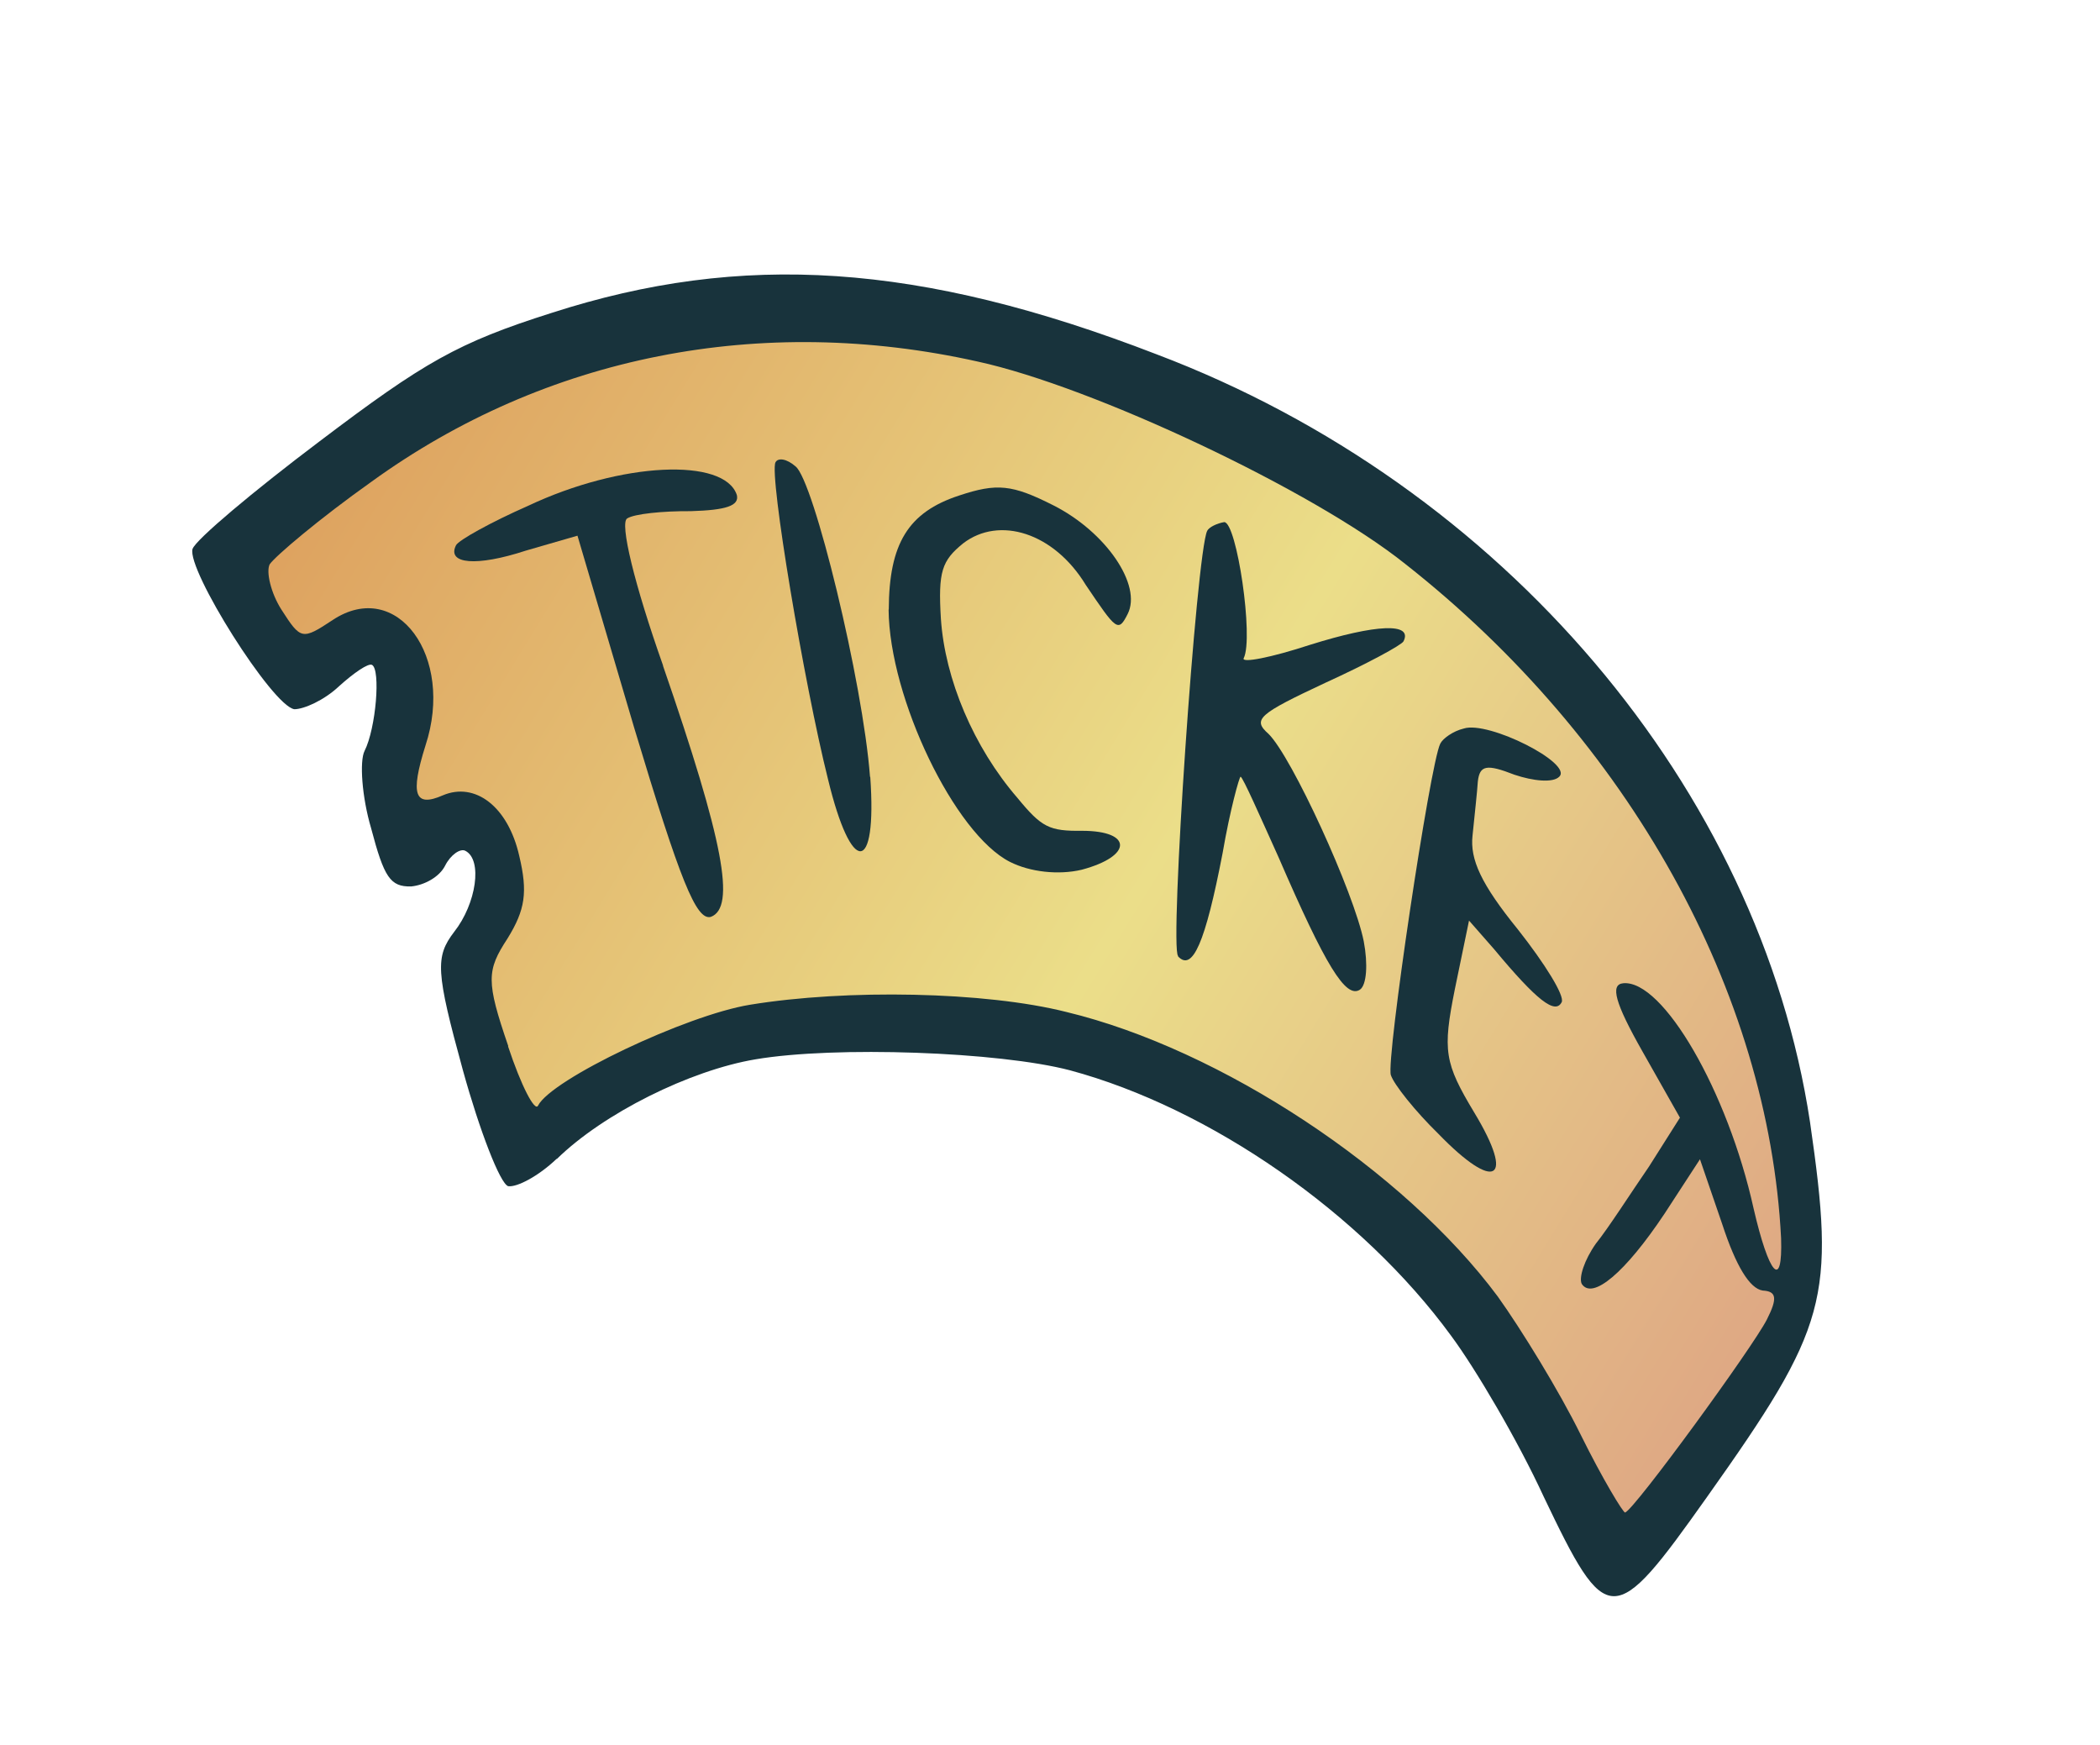 <svg width="71" height="59" viewBox="0 0 71 59" fill="none" xmlns="http://www.w3.org/2000/svg">
<g clip-path="url(#clip0_18_279)">
<path d="M60.362 45.285L54.949 53.062C54.949 53.062 50.657 43.851 44.819 39.767C38.981 35.683 33.75 34.684 29.259 34.798C24.768 34.911 18.053 38.73 18.053 38.73L15.55 33.116C15.55 33.116 16.908 31.72 16.917 30.416C16.926 29.111 16.86 27.87 15.995 27.866C15.129 27.861 13.912 28.721 13.912 28.721L13.266 26.397C13.266 26.397 14.627 22.652 13.562 22.113C12.496 21.574 10.721 22.324 10.721 22.324L9.266 22.282L8.138 19.367C8.138 19.367 15.143 11.188 22.201 10.306C29.247 9.417 46.124 14.229 52.531 22.29C58.947 30.348 60.696 40.153 60.696 40.153L60.356 45.282L60.362 45.285Z" fill="url(#paint0_linear_18_279)"/>
<path d="M18.825 39.179C20.402 37.634 23.33 36.179 25.543 35.809C28.226 35.352 33.775 35.55 36.176 36.18C40.911 37.456 46.04 41.014 49.064 45.157C49.889 46.269 51.32 48.7 52.185 50.578C54.333 55.079 54.544 55.077 57.712 50.605C61.802 44.842 62.06 43.903 61.195 37.924C59.488 26.666 50.821 16.411 39.099 11.975C31.077 8.875 25.082 8.502 18.65 10.577C15.479 11.583 14.344 12.238 10.801 14.921C8.556 16.613 6.617 18.243 6.509 18.557C6.312 19.26 9.204 23.863 9.951 23.974C10.268 23.975 10.954 23.679 11.467 23.193C11.96 22.749 12.449 22.41 12.576 22.475C12.875 22.626 12.712 24.62 12.325 25.385C12.153 25.725 12.233 26.938 12.548 28.001C12.987 29.663 13.196 29.979 13.898 29.965C14.345 29.924 14.855 29.646 15.047 29.266C15.239 28.886 15.564 28.674 15.731 28.759C16.324 29.059 16.106 30.547 15.356 31.499C14.711 32.344 14.732 32.832 15.65 36.176C16.215 38.219 16.907 40.009 17.181 40.097C17.478 40.139 18.204 39.761 18.822 39.17L18.825 39.179ZM17.184 35.361C16.43 33.164 16.452 32.806 17.159 31.724C17.761 30.749 17.845 30.155 17.557 28.938C17.178 27.257 16.06 26.423 14.972 26.885C14.015 27.304 13.864 26.859 14.386 25.199C15.377 22.186 13.413 19.535 11.256 20.953C10.21 21.646 10.17 21.626 9.514 20.606C9.159 20.05 8.99 19.328 9.118 19.075C9.31 18.796 10.805 17.528 12.555 16.287C18.446 12.022 25.726 10.586 33.057 12.222C36.947 13.069 44.395 16.573 47.506 19.059C55.095 25.027 59.792 33.539 60.218 41.856C60.275 43.643 59.804 43.086 59.288 40.85C58.413 36.891 56.224 33.114 54.881 33.237C54.433 33.278 54.598 33.897 55.53 35.541L56.798 37.781L55.751 39.435C55.152 40.304 54.381 41.512 53.954 42.041C53.567 42.59 53.374 43.187 53.477 43.398C53.837 43.957 54.948 43.021 56.274 41.031L57.475 39.187L58.229 41.384C58.689 42.789 59.153 43.559 59.597 43.625C60.061 43.65 60.104 43.881 59.739 44.601C59.267 45.534 55.266 51.023 54.945 51.128C54.884 51.148 54.185 49.999 53.445 48.503C52.711 47.01 51.42 44.917 50.64 43.828C47.47 39.561 41.282 35.467 36.053 34.208C33.315 33.516 28.614 33.429 25.356 33.964C23.204 34.314 18.642 36.482 18.19 37.375C18.082 37.588 17.622 36.711 17.178 35.372L17.184 35.361Z" fill="#18333C"/>
<path d="M22.42 22.503C21.455 19.78 20.935 17.65 21.21 17.522C21.444 17.373 22.4 17.271 23.358 17.279C24.547 17.244 24.998 17.096 24.913 16.735C24.496 15.46 21.006 15.61 17.849 17.101C16.611 17.646 15.506 18.258 15.418 18.431C15.095 19.07 16.113 19.159 17.778 18.613L19.524 18.108L21.448 24.623C22.998 29.776 23.54 31.121 24.031 30.994C24.884 30.68 24.468 28.445 22.414 22.501L22.42 22.503Z" fill="#18333C"/>
<path d="M30.043 20.605C30.071 23.607 32.279 28.189 34.145 29.134C34.824 29.477 35.782 29.586 36.571 29.4C38.293 28.941 38.297 28.089 36.6 28.084C35.472 28.098 35.219 27.97 34.395 26.967C32.917 25.257 31.948 22.958 31.811 20.914C31.715 19.317 31.841 18.954 32.565 18.366C33.782 17.434 35.629 18.001 36.708 19.77C37.745 21.307 37.806 21.388 38.126 20.755C38.619 19.782 37.395 17.984 35.616 17.083C34.217 16.375 33.707 16.326 32.429 16.75C30.703 17.315 30.057 18.377 30.049 20.608L30.043 20.605Z" fill="#18333C"/>
<path d="M48.693 25.143C48.349 25.822 46.856 35.829 47.024 36.341C47.129 36.662 47.846 37.56 48.63 38.326C50.554 40.312 51.24 39.915 49.846 37.611C48.832 35.926 48.771 35.519 49.188 33.437L49.667 31.119L50.511 32.081C51.968 33.832 52.584 34.302 52.8 33.876C52.907 33.663 52.234 32.578 51.322 31.422C50.075 29.886 49.695 29.05 49.786 28.242C49.852 27.581 49.943 26.774 49.965 26.416C50.029 25.862 50.265 25.823 51.202 26.188C51.838 26.402 52.499 26.469 52.713 26.259C53.206 25.815 50.322 24.354 49.489 24.627C49.128 24.712 48.783 24.964 48.699 25.131L48.693 25.143Z" fill="#18333C"/>
<path d="M29.415 26.261C29.174 23.051 27.511 16.234 26.895 15.764C26.599 15.505 26.302 15.463 26.218 15.63C26.002 16.056 27.182 23.099 27.994 26.338C28.786 29.618 29.658 29.582 29.423 26.259L29.415 26.261Z" fill="#18333C"/>
<path d="M39.831 32.331C40.316 32.844 40.748 31.891 41.338 28.826C41.582 27.402 41.905 26.234 41.945 26.255C42.032 26.299 42.577 27.536 43.228 28.98C44.825 32.668 45.498 33.753 45.973 33.458C46.208 33.309 46.254 32.588 46.108 31.82C45.776 30.161 43.672 25.574 42.888 24.808C42.339 24.32 42.527 24.148 44.83 23.071C46.213 22.441 47.388 21.806 47.452 21.679C47.775 21.04 46.522 21.1 44.305 21.793C42.961 22.234 41.962 22.422 42.049 22.249C42.393 21.57 41.815 17.654 41.391 17.649C41.154 17.688 40.879 17.816 40.815 17.943C40.451 18.663 39.535 32.058 39.831 32.316L39.831 32.331Z" fill="#18333C"/>
</g>
<defs>
<linearGradient id="paint0_linear_18_279" x1="66.028" y1="48.638" x2="5.948" y2="11.792" gradientUnits="userSpaceOnUse">
<stop offset="0.11" stop-color="#DFA984"/>
<stop offset="0.47" stop-color="#EBDE89"/>
<stop offset="1" stop-color="#DB9657"/>
</linearGradient>
<clipPath id="clip0_18_279">
<rect width="35.21" height="60.713" fill="white" transform="translate(70.07 27.423) rotate(116.851)"/>
</clipPath>
</defs>
</svg>
